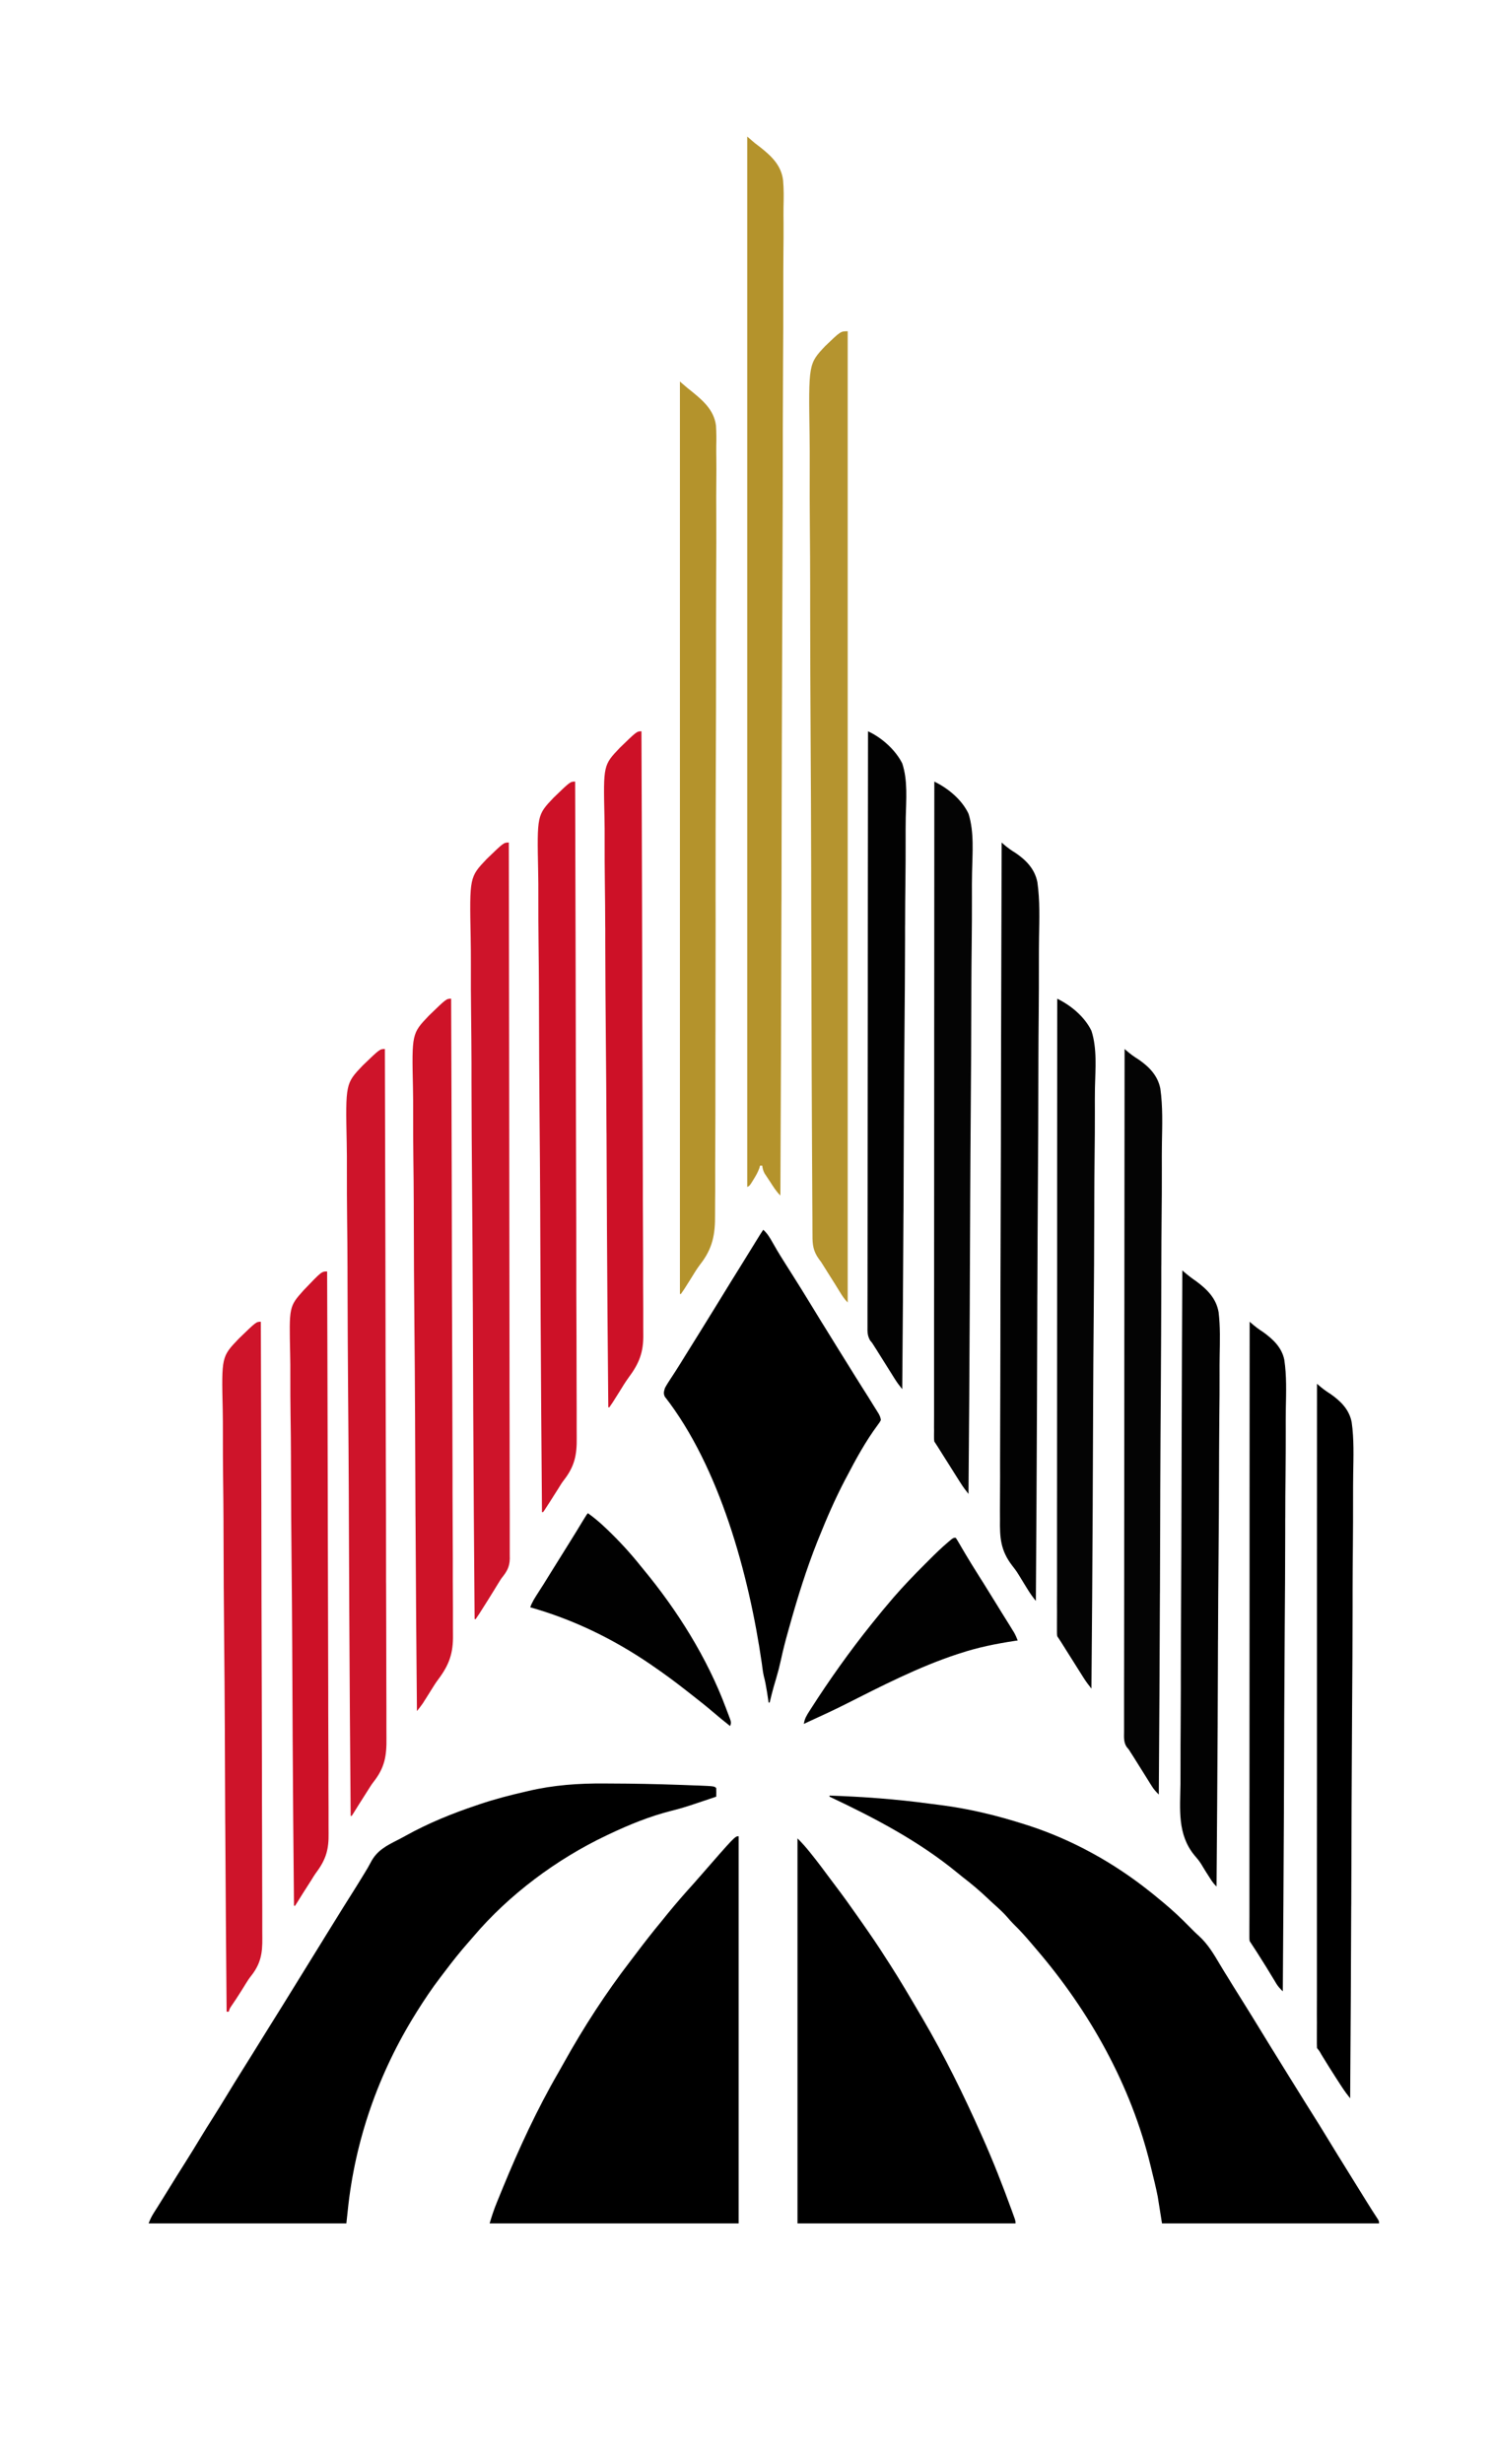 <svg width="34" height="56" viewBox="0 0 34 56" fill="none" xmlns="http://www.w3.org/2000/svg">
<path d="M18.866 40.812C19.624 40.838 20.382 40.893 21.133 40.995C21.222 41.007 21.31 41.018 21.399 41.029C22.053 41.113 22.688 41.268 23.315 41.469C23.337 41.476 23.359 41.483 23.382 41.49C24.39 41.817 25.333 42.34 26.16 43.001C26.182 43.018 26.204 43.036 26.227 43.054C26.294 43.108 26.361 43.164 26.427 43.219C26.44 43.23 26.453 43.241 26.467 43.252C26.672 43.423 26.864 43.602 27.05 43.793C27.12 43.864 27.19 43.935 27.265 44.001C27.473 44.191 27.606 44.418 27.749 44.659C27.812 44.766 27.878 44.872 27.944 44.977C27.97 45.02 27.996 45.062 28.022 45.105C28.111 45.248 28.201 45.391 28.29 45.534C28.416 45.735 28.541 45.938 28.665 46.141C28.754 46.287 28.843 46.432 28.933 46.578C28.941 46.591 28.95 46.605 28.959 46.619C29.065 46.792 29.172 46.965 29.28 47.138C29.362 47.268 29.443 47.399 29.524 47.53C29.626 47.696 29.73 47.861 29.834 48.026C29.948 48.205 30.059 48.386 30.17 48.568C30.26 48.715 30.35 48.862 30.44 49.009C30.453 49.029 30.453 49.029 30.466 49.05C30.572 49.223 30.679 49.396 30.787 49.568C30.886 49.725 30.983 49.882 31.08 50.04C31.164 50.175 31.249 50.31 31.337 50.443C31.363 50.489 31.363 50.489 31.363 50.537C29.734 50.537 28.105 50.537 26.427 50.537C26.379 50.236 26.379 50.236 26.33 49.929C26.309 49.824 26.287 49.721 26.262 49.617C26.256 49.591 26.249 49.565 26.243 49.539C26.224 49.458 26.204 49.378 26.184 49.297C26.177 49.27 26.171 49.243 26.164 49.215C25.721 47.396 24.784 45.721 23.569 44.305C23.533 44.263 23.497 44.221 23.461 44.178C23.331 44.024 23.198 43.876 23.053 43.735C23.005 43.687 22.961 43.638 22.917 43.586C22.826 43.479 22.722 43.386 22.618 43.292C22.563 43.243 22.508 43.192 22.455 43.141C22.277 42.973 22.094 42.818 21.899 42.669C21.857 42.636 21.815 42.602 21.774 42.568C20.898 41.847 19.888 41.319 18.866 40.837C18.866 40.829 18.866 40.821 18.866 40.812Z" fill="black"/>
<path d="M13.744 40.537C13.794 40.537 13.845 40.538 13.896 40.538C14.41 40.539 14.925 40.55 15.439 40.568C15.47 40.569 15.501 40.57 15.532 40.571C15.619 40.574 15.706 40.577 15.793 40.581C15.831 40.582 15.831 40.582 15.869 40.583C16.245 40.599 16.245 40.599 16.289 40.642C16.292 40.707 16.29 40.772 16.289 40.837C16.18 40.873 16.071 40.91 15.962 40.947C15.925 40.959 15.888 40.972 15.851 40.984C15.657 41.05 15.465 41.111 15.266 41.159C14.78 41.282 14.309 41.473 13.857 41.688C13.834 41.699 13.811 41.709 13.787 41.721C12.662 42.256 11.576 43.062 10.768 44.015C10.729 44.06 10.691 44.104 10.652 44.148C10.467 44.358 10.295 44.574 10.127 44.797C10.09 44.846 10.053 44.895 10.015 44.944C9.823 45.194 9.649 45.456 9.481 45.723C9.471 45.739 9.461 45.755 9.451 45.772C8.604 47.13 8.071 48.657 7.908 50.25C7.898 50.346 7.887 50.441 7.877 50.537C6.392 50.537 4.908 50.537 3.379 50.537C3.413 50.451 3.442 50.386 3.49 50.31C3.509 50.28 3.509 50.28 3.528 50.249C3.542 50.228 3.555 50.207 3.569 50.185C3.598 50.139 3.626 50.093 3.655 50.047C3.67 50.023 3.684 49.999 3.7 49.975C3.755 49.887 3.809 49.799 3.864 49.71C3.976 49.528 4.089 49.347 4.204 49.166C4.327 48.973 4.446 48.777 4.565 48.581C4.654 48.434 4.745 48.288 4.838 48.142C4.946 47.972 5.052 47.8 5.157 47.627C5.281 47.423 5.406 47.22 5.533 47.018C5.604 46.905 5.674 46.792 5.745 46.679C5.768 46.642 5.768 46.642 5.792 46.603C5.905 46.423 6.017 46.243 6.128 46.062C6.229 45.899 6.331 45.736 6.433 45.573C6.55 45.386 6.666 45.198 6.781 45.01C6.905 44.807 7.03 44.605 7.156 44.403C7.209 44.317 7.262 44.231 7.315 44.146C7.341 44.103 7.367 44.061 7.393 44.019C7.46 43.912 7.526 43.805 7.592 43.698C7.731 43.472 7.871 43.248 8.013 43.024C8.084 42.911 8.155 42.798 8.224 42.684C8.247 42.647 8.269 42.61 8.292 42.573C8.343 42.491 8.391 42.41 8.435 42.324C8.574 42.059 8.79 41.95 9.051 41.818C9.111 41.788 9.169 41.756 9.227 41.724C9.737 41.44 10.29 41.216 10.843 41.031C10.865 41.023 10.888 41.016 10.911 41.008C11.257 40.891 11.607 40.801 11.963 40.72C11.992 40.713 11.992 40.713 12.022 40.706C12.594 40.572 13.157 40.533 13.744 40.537Z" fill="black"/>
<path d="M16.799 41.736C16.799 44.641 16.799 47.545 16.799 50.537C14.93 50.537 13.061 50.537 11.135 50.537C11.183 50.375 11.233 50.222 11.297 50.066C11.305 50.045 11.314 50.024 11.323 50.002C11.351 49.934 11.379 49.866 11.407 49.797C11.421 49.762 11.421 49.762 11.436 49.726C11.806 48.825 12.216 47.939 12.705 47.096C12.747 47.023 12.787 46.951 12.828 46.878C13.272 46.08 13.779 45.298 14.336 44.574C14.377 44.521 14.417 44.468 14.457 44.415C14.646 44.164 14.839 43.916 15.04 43.674C15.088 43.615 15.136 43.555 15.184 43.496C15.368 43.271 15.559 43.051 15.754 42.836C15.799 42.786 15.844 42.735 15.888 42.684C16.715 41.736 16.715 41.736 16.799 41.736Z" fill="black"/>
<path d="M18.137 41.785C18.232 41.88 18.317 41.974 18.401 42.078C18.415 42.095 18.428 42.112 18.442 42.129C18.599 42.323 18.747 42.523 18.896 42.724C18.936 42.778 18.976 42.831 19.017 42.885C19.176 43.095 19.33 43.309 19.481 43.525C19.527 43.59 19.572 43.655 19.618 43.72C19.799 43.979 19.978 44.239 20.147 44.507C20.179 44.557 20.212 44.607 20.244 44.657C20.475 45.017 20.691 45.385 20.907 45.753C20.93 45.792 20.952 45.83 20.975 45.868C21.477 46.723 21.916 47.614 22.318 48.519C22.326 48.535 22.333 48.552 22.34 48.568C22.582 49.111 22.799 49.662 23.002 50.221C23.012 50.247 23.021 50.273 23.031 50.3C23.04 50.324 23.048 50.348 23.057 50.373C23.065 50.394 23.072 50.416 23.08 50.437C23.096 50.489 23.096 50.489 23.096 50.537C21.46 50.537 19.823 50.537 18.137 50.537C18.137 47.649 18.137 44.761 18.137 41.785Z" fill="black"/>
<path d="M17.358 27.951C17.452 28.035 17.507 28.129 17.568 28.237C17.59 28.274 17.611 28.312 17.633 28.349C17.644 28.368 17.655 28.387 17.666 28.407C17.715 28.49 17.766 28.572 17.817 28.653C17.827 28.669 17.837 28.685 17.847 28.701C17.902 28.788 17.957 28.876 18.013 28.963C18.153 29.184 18.291 29.405 18.427 29.629C18.517 29.776 18.607 29.923 18.697 30.07C18.706 30.083 18.714 30.097 18.723 30.111C18.829 30.284 18.936 30.457 19.044 30.63C19.126 30.76 19.207 30.891 19.288 31.022C19.39 31.188 19.494 31.353 19.598 31.518C19.697 31.673 19.795 31.829 19.891 31.986C19.909 32.013 19.909 32.013 19.926 32.041C19.936 32.058 19.947 32.075 19.958 32.093C19.967 32.108 19.976 32.123 19.986 32.138C20.011 32.188 20.028 32.223 20.033 32.279C20.003 32.333 20.003 32.333 19.959 32.392C19.687 32.759 19.466 33.163 19.255 33.568C19.242 33.592 19.229 33.616 19.216 33.641C18.993 34.068 18.802 34.506 18.623 34.953C18.611 34.981 18.6 35.01 18.588 35.039C18.338 35.669 18.138 36.311 17.956 36.963C17.945 37 17.935 37.036 17.925 37.073C17.862 37.295 17.805 37.517 17.757 37.743C17.726 37.883 17.69 38.022 17.649 38.159C17.636 38.202 17.624 38.245 17.611 38.288C17.605 38.308 17.599 38.328 17.593 38.349C17.561 38.464 17.532 38.581 17.504 38.697C17.496 38.697 17.488 38.697 17.48 38.697C17.475 38.666 17.471 38.635 17.466 38.603C17.459 38.562 17.453 38.52 17.447 38.478C17.442 38.448 17.442 38.448 17.437 38.417C17.42 38.308 17.399 38.203 17.371 38.097C17.348 37.996 17.337 37.892 17.323 37.79C17.035 35.806 16.369 33.344 15.118 31.743C15.085 31.669 15.099 31.628 15.122 31.55C15.16 31.477 15.204 31.41 15.249 31.341C15.276 31.3 15.303 31.259 15.33 31.217C15.344 31.196 15.357 31.174 15.372 31.152C15.438 31.049 15.503 30.945 15.567 30.84C15.682 30.653 15.798 30.467 15.915 30.281C16.032 30.094 16.148 29.906 16.263 29.718C16.387 29.515 16.512 29.312 16.637 29.11C16.703 29.004 16.77 28.897 16.836 28.79C16.849 28.769 16.861 28.749 16.875 28.727C16.944 28.616 17.013 28.504 17.082 28.392C17.097 28.369 17.111 28.345 17.126 28.321C17.154 28.276 17.181 28.231 17.209 28.186C17.228 28.156 17.228 28.156 17.247 28.125C17.263 28.099 17.263 28.099 17.28 28.071C17.306 28.031 17.332 27.991 17.358 27.951Z" fill="black"/>
<path d="M16.994 3.104C17.05 3.153 17.107 3.201 17.164 3.25C17.212 3.287 17.259 3.323 17.306 3.359C17.558 3.561 17.767 3.764 17.809 4.096C17.828 4.304 17.824 4.512 17.819 4.721C17.817 4.841 17.819 4.96 17.82 5.08C17.821 5.29 17.82 5.5 17.817 5.709C17.814 6.021 17.814 6.333 17.814 6.644C17.815 7.169 17.813 7.693 17.809 8.218C17.806 8.737 17.804 9.256 17.803 9.775C17.803 9.799 17.803 9.799 17.803 9.824C17.803 9.971 17.803 10.119 17.803 10.267C17.802 10.633 17.802 11 17.801 11.366C17.801 11.383 17.801 11.4 17.801 11.417C17.799 12.228 17.796 13.039 17.792 13.85C17.791 14.131 17.789 14.412 17.788 14.693C17.788 14.719 17.788 14.719 17.788 14.746C17.784 15.558 17.782 16.369 17.78 17.181C17.78 17.234 17.78 17.286 17.78 17.339C17.779 17.689 17.778 18.038 17.777 18.387C17.776 19.083 17.774 19.778 17.773 20.473C17.773 20.506 17.773 20.539 17.772 20.572C17.767 22.773 17.758 24.973 17.748 27.173C17.652 27.081 17.586 26.971 17.514 26.86C17.499 26.838 17.485 26.817 17.47 26.794C17.456 26.773 17.442 26.752 17.428 26.73C17.409 26.701 17.409 26.701 17.389 26.672C17.357 26.611 17.344 26.56 17.334 26.493C17.319 26.493 17.302 26.493 17.286 26.493C17.277 26.524 17.277 26.524 17.268 26.555C17.235 26.645 17.191 26.723 17.14 26.804C17.127 26.826 17.127 26.826 17.114 26.847C17.049 26.951 17.049 26.951 16.994 26.979C16.994 19.1 16.994 11.222 16.994 3.104Z" fill="#B4932C"/>
<path d="M19.279 7.529C19.279 14.814 19.279 22.099 19.279 29.605C19.204 29.53 19.153 29.451 19.098 29.361C19.076 29.326 19.055 29.291 19.033 29.256C19.022 29.238 19.01 29.219 18.999 29.2C18.937 29.101 18.875 29.003 18.812 28.904C18.795 28.877 18.795 28.877 18.778 28.849C18.766 28.831 18.755 28.813 18.743 28.794C18.727 28.768 18.727 28.768 18.71 28.741C18.672 28.68 18.672 28.68 18.628 28.623C18.494 28.439 18.476 28.292 18.478 28.068C18.478 28.033 18.477 27.999 18.477 27.964C18.476 27.87 18.476 27.775 18.476 27.681C18.476 27.578 18.475 27.475 18.474 27.372C18.472 27.169 18.471 26.965 18.471 26.761C18.47 26.516 18.469 26.272 18.467 26.028C18.463 25.437 18.461 24.847 18.459 24.256C18.459 23.977 18.458 23.697 18.457 23.418C18.453 22.46 18.451 21.503 18.449 20.546C18.449 20.305 18.448 20.063 18.448 19.822C18.448 19.792 18.448 19.762 18.448 19.731C18.446 18.761 18.442 17.79 18.436 16.82C18.43 15.821 18.426 14.822 18.425 13.824C18.425 13.682 18.425 13.541 18.425 13.4C18.425 13.372 18.425 13.345 18.425 13.316C18.425 12.87 18.422 12.424 18.418 11.977C18.414 11.528 18.413 11.079 18.415 10.63C18.416 10.387 18.415 10.145 18.412 9.901C18.388 8.27 18.388 8.27 18.765 7.868C19.118 7.529 19.118 7.529 19.279 7.529Z" fill="#B5942F"/>
<path d="M15.463 8.672C15.519 8.72 15.575 8.768 15.633 8.818C15.657 8.837 15.68 8.856 15.705 8.875C15.975 9.094 16.235 9.309 16.283 9.671C16.293 9.824 16.294 9.975 16.29 10.128C16.288 10.225 16.29 10.321 16.291 10.418C16.293 10.586 16.293 10.755 16.291 10.923C16.288 11.174 16.288 11.425 16.29 11.675C16.292 12.123 16.291 12.57 16.288 13.018C16.286 13.41 16.285 13.802 16.285 14.194C16.285 14.22 16.285 14.245 16.285 14.272C16.285 14.378 16.285 14.484 16.285 14.589C16.286 15.58 16.283 16.571 16.279 17.561C16.275 18.44 16.274 19.319 16.274 20.199C16.274 20.255 16.274 20.311 16.274 20.368C16.274 20.396 16.274 20.424 16.274 20.453C16.275 20.593 16.275 20.734 16.275 20.874C16.275 20.916 16.275 20.916 16.275 20.958C16.275 21.694 16.274 22.43 16.272 23.165C16.272 23.204 16.272 23.204 16.272 23.244C16.272 23.284 16.272 23.284 16.272 23.324C16.272 23.35 16.272 23.376 16.272 23.403C16.272 23.455 16.271 23.508 16.271 23.56C16.27 23.926 16.27 24.291 16.27 24.657C16.27 25.128 16.27 25.599 16.267 26.07C16.265 26.319 16.264 26.568 16.265 26.817C16.266 26.984 16.265 27.15 16.263 27.317C16.262 27.412 16.261 27.506 16.262 27.601C16.267 28.056 16.209 28.378 15.92 28.744C15.845 28.844 15.78 28.951 15.715 29.058C15.553 29.316 15.553 29.316 15.487 29.41C15.479 29.41 15.471 29.41 15.463 29.41C15.463 22.566 15.463 15.723 15.463 8.672Z" fill="#B4932C"/>
<path d="M11.572 19.15C11.575 20.718 11.578 22.287 11.579 23.855C11.579 23.878 11.579 23.901 11.579 23.925C11.58 24.429 11.58 24.933 11.581 25.438C11.581 25.685 11.581 25.932 11.582 26.18C11.582 26.204 11.582 26.229 11.582 26.254C11.582 27.052 11.584 27.85 11.585 28.648C11.587 29.467 11.588 30.287 11.588 31.107C11.588 31.223 11.588 31.338 11.588 31.454C11.588 31.488 11.588 31.488 11.588 31.523C11.588 31.89 11.589 32.257 11.59 32.624C11.591 32.992 11.592 33.361 11.591 33.73C11.591 33.949 11.592 34.168 11.593 34.388C11.593 34.534 11.593 34.68 11.593 34.827C11.593 34.91 11.593 34.993 11.593 35.077C11.594 35.167 11.594 35.257 11.593 35.347C11.594 35.372 11.594 35.398 11.594 35.425C11.591 35.621 11.523 35.726 11.402 35.877C11.376 35.917 11.35 35.957 11.326 35.998C11.307 36.028 11.307 36.028 11.288 36.059C11.275 36.08 11.263 36.1 11.25 36.122C11.146 36.291 11.041 36.459 10.934 36.626C10.923 36.644 10.911 36.662 10.9 36.68C10.873 36.721 10.846 36.761 10.818 36.801C10.81 36.801 10.802 36.801 10.794 36.801C10.781 35.201 10.769 33.6 10.762 32C10.762 31.976 10.762 31.953 10.762 31.928C10.76 31.413 10.758 30.897 10.756 30.382C10.755 30.129 10.754 29.876 10.753 29.623C10.753 29.585 10.753 29.585 10.752 29.547C10.749 28.733 10.744 27.918 10.737 27.104C10.729 26.267 10.725 25.43 10.723 24.592C10.723 24.474 10.723 24.355 10.723 24.237C10.723 24.213 10.723 24.19 10.723 24.166C10.722 23.792 10.718 23.418 10.714 23.044C10.709 22.667 10.707 22.29 10.709 21.913C10.709 21.709 10.708 21.505 10.704 21.301C10.678 19.935 10.678 19.935 11.069 19.524C11.456 19.15 11.456 19.15 11.572 19.15Z" fill="#CE142A"/>
<path d="M8.753 23.843C8.758 25.384 8.762 26.926 8.765 28.468C8.765 28.491 8.765 28.514 8.765 28.537C8.766 29.033 8.767 29.529 8.768 30.026C8.768 30.269 8.768 30.512 8.769 30.756C8.769 30.792 8.769 30.792 8.769 30.829C8.77 31.614 8.772 32.398 8.775 33.183C8.778 33.989 8.78 34.795 8.78 35.602C8.78 35.716 8.78 35.83 8.78 35.944C8.78 35.966 8.78 35.988 8.781 36.012C8.781 36.372 8.782 36.733 8.784 37.093C8.786 37.456 8.786 37.819 8.786 38.182C8.786 38.397 8.786 38.613 8.788 38.828C8.789 38.972 8.789 39.116 8.788 39.26C8.788 39.342 8.788 39.424 8.789 39.506C8.795 39.91 8.749 40.178 8.496 40.5C8.446 40.564 8.405 40.631 8.362 40.7C8.335 40.743 8.308 40.786 8.28 40.829C8.252 40.873 8.225 40.916 8.197 40.96C8.184 40.98 8.171 41 8.158 41.021C8.122 41.078 8.087 41.135 8.051 41.193C8.034 41.22 8.017 41.246 7.999 41.274C7.991 41.274 7.983 41.274 7.975 41.274C7.962 39.695 7.95 38.115 7.943 36.536C7.943 36.513 7.943 36.489 7.943 36.465C7.94 35.956 7.938 35.447 7.936 34.939C7.935 34.689 7.934 34.44 7.933 34.19C7.933 34.153 7.933 34.153 7.933 34.115C7.93 33.311 7.924 32.508 7.917 31.704C7.91 30.877 7.906 30.051 7.904 29.224C7.904 29.108 7.904 28.991 7.903 28.874C7.903 28.851 7.903 28.828 7.903 28.804C7.902 28.435 7.899 28.065 7.894 27.696C7.89 27.324 7.888 26.952 7.889 26.58C7.89 26.379 7.889 26.178 7.885 25.977C7.858 24.628 7.858 24.628 8.249 24.218C8.638 23.843 8.638 23.843 8.753 23.843Z" fill="#CE142A"/>
<path d="M22.78 19.15C22.791 19.16 22.802 19.169 22.812 19.179C22.903 19.259 22.994 19.325 23.098 19.388C23.341 19.553 23.536 19.757 23.593 20.054C23.652 20.468 23.637 20.893 23.63 21.31C23.627 21.51 23.627 21.711 23.627 21.911C23.628 22.281 23.626 22.651 23.623 23.021C23.619 23.387 23.617 23.753 23.616 24.119C23.616 24.141 23.616 24.164 23.616 24.188C23.616 24.304 23.616 24.419 23.615 24.535C23.614 25.354 23.61 26.173 23.604 26.992C23.599 27.788 23.594 28.583 23.592 29.378C23.592 29.403 23.591 29.428 23.591 29.453C23.591 29.699 23.59 29.946 23.589 30.192C23.588 30.695 23.586 31.197 23.584 31.699C23.584 31.722 23.584 31.745 23.584 31.769C23.578 33.308 23.569 34.848 23.558 36.388C23.494 36.309 23.436 36.23 23.383 36.144C23.361 36.108 23.361 36.108 23.338 36.072C23.323 36.047 23.308 36.023 23.292 35.997C23.263 35.949 23.233 35.901 23.204 35.853C23.188 35.828 23.173 35.803 23.157 35.777C23.115 35.708 23.068 35.646 23.018 35.583C22.755 35.24 22.736 34.95 22.742 34.529C22.742 34.462 22.742 34.395 22.741 34.329C22.741 34.185 22.741 34.041 22.743 33.897C22.745 33.683 22.745 33.468 22.744 33.254C22.744 32.894 22.745 32.534 22.747 32.173C22.749 31.817 22.75 31.46 22.75 31.104C22.75 31.081 22.75 31.059 22.75 31.036C22.75 30.924 22.751 30.811 22.751 30.698C22.751 29.9 22.753 29.102 22.756 28.304C22.759 27.529 22.762 26.754 22.763 25.979C22.763 25.955 22.763 25.931 22.763 25.907C22.764 25.667 22.764 25.427 22.764 25.186C22.765 24.697 22.766 24.208 22.767 23.719C22.767 23.697 22.767 23.674 22.767 23.651C22.77 22.151 22.775 20.651 22.78 19.15Z" fill="#020202"/>
<path d="M25.576 23.843C25.586 23.852 25.597 23.861 25.608 23.871C25.699 23.951 25.79 24.018 25.893 24.081C26.135 24.247 26.331 24.448 26.389 24.744C26.447 25.151 26.432 25.569 26.425 25.978C26.422 26.175 26.422 26.372 26.423 26.569C26.424 26.933 26.422 27.296 26.418 27.659C26.415 28.018 26.412 28.378 26.412 28.737C26.411 28.76 26.411 28.782 26.411 28.805C26.411 28.919 26.411 29.033 26.411 29.146C26.41 29.951 26.405 30.755 26.4 31.56C26.394 32.341 26.39 33.122 26.387 33.904C26.387 33.928 26.387 33.952 26.387 33.977C26.386 34.219 26.385 34.461 26.385 34.703C26.383 35.196 26.381 35.69 26.38 36.183C26.38 36.205 26.379 36.228 26.379 36.251C26.374 37.764 26.364 39.276 26.354 40.788C26.292 40.727 26.239 40.67 26.194 40.596C26.182 40.578 26.171 40.56 26.159 40.541C26.141 40.512 26.141 40.512 26.123 40.483C26.097 40.441 26.071 40.4 26.045 40.358C26.032 40.337 26.019 40.316 26.005 40.294C25.94 40.188 25.873 40.083 25.807 39.978C25.795 39.959 25.783 39.94 25.771 39.92C25.759 39.903 25.748 39.885 25.736 39.866C25.721 39.843 25.721 39.843 25.706 39.819C25.673 39.764 25.673 39.764 25.623 39.707C25.552 39.599 25.563 39.483 25.564 39.357C25.564 39.33 25.564 39.303 25.564 39.275C25.563 39.185 25.564 39.095 25.564 39.005C25.564 38.939 25.564 38.874 25.564 38.809C25.564 38.667 25.564 38.525 25.564 38.383C25.565 38.172 25.565 37.96 25.565 37.749C25.565 37.394 25.565 37.039 25.566 36.684C25.566 36.332 25.567 35.98 25.567 35.628C25.567 35.606 25.567 35.584 25.567 35.562C25.567 35.451 25.567 35.34 25.567 35.229C25.567 34.442 25.568 33.655 25.569 32.869C25.569 32.104 25.57 31.34 25.57 30.576C25.57 30.552 25.57 30.529 25.57 30.504C25.571 30.268 25.571 30.031 25.571 29.795C25.571 29.313 25.571 28.831 25.572 28.349C25.572 28.327 25.572 28.305 25.572 28.282C25.573 26.802 25.574 25.322 25.576 23.843Z" fill="#040404"/>
<path d="M21.249 17.765C21.564 17.919 21.873 18.173 22.026 18.494C22.159 18.911 22.115 19.392 22.107 19.826C22.103 20.014 22.103 20.201 22.104 20.39C22.105 20.736 22.103 21.083 22.099 21.43C22.095 21.772 22.092 22.115 22.091 22.458C22.091 22.479 22.091 22.501 22.091 22.523C22.091 22.631 22.091 22.74 22.09 22.849C22.089 23.616 22.084 24.384 22.078 25.152C22.072 25.897 22.067 26.642 22.064 27.388C22.064 27.411 22.064 27.434 22.064 27.457C22.063 27.688 22.062 27.919 22.061 28.151C22.059 28.621 22.057 29.092 22.055 29.563C22.055 29.584 22.055 29.606 22.055 29.628C22.049 31.071 22.038 32.514 22.026 33.956C21.965 33.88 21.908 33.805 21.856 33.722C21.842 33.701 21.828 33.679 21.814 33.657C21.8 33.635 21.786 33.612 21.771 33.589C21.756 33.565 21.742 33.542 21.726 33.518C21.68 33.445 21.635 33.373 21.589 33.3C21.547 33.234 21.505 33.167 21.463 33.101C21.438 33.061 21.413 33.021 21.388 32.982C21.371 32.955 21.371 32.955 21.354 32.928C21.344 32.912 21.334 32.896 21.324 32.88C21.299 32.842 21.274 32.803 21.249 32.765C21.242 32.717 21.242 32.717 21.242 32.66C21.242 32.638 21.242 32.617 21.242 32.594C21.242 32.57 21.242 32.547 21.243 32.522C21.242 32.496 21.242 32.471 21.242 32.445C21.242 32.359 21.242 32.273 21.243 32.187C21.243 32.125 21.243 32.063 21.243 32.001C21.242 31.866 21.243 31.731 21.243 31.596C21.243 31.395 21.243 31.194 21.243 30.993C21.243 30.655 21.243 30.317 21.243 29.979C21.244 29.645 21.244 29.31 21.244 28.975C21.244 28.955 21.244 28.934 21.244 28.912C21.244 28.807 21.244 28.701 21.244 28.596C21.244 27.847 21.244 27.099 21.245 26.351C21.245 25.624 21.246 24.897 21.246 24.169C21.246 24.147 21.246 24.125 21.246 24.102C21.246 23.877 21.246 23.652 21.246 23.427C21.246 22.968 21.246 22.51 21.247 22.052C21.247 22.031 21.247 22.01 21.247 21.988C21.247 20.58 21.248 19.172 21.249 17.765Z" fill="#040404"/>
<path d="M10.26 22.7C10.265 24.122 10.271 25.545 10.274 26.968C10.274 26.999 10.274 26.999 10.274 27.032C10.275 27.489 10.276 27.948 10.277 28.406C10.277 28.63 10.278 28.855 10.278 29.079C10.278 29.102 10.278 29.124 10.278 29.147C10.28 29.871 10.283 30.595 10.286 31.319C10.289 32.063 10.291 32.807 10.292 33.551C10.292 33.656 10.292 33.762 10.292 33.867C10.292 33.898 10.292 33.898 10.292 33.93C10.292 34.262 10.294 34.595 10.296 34.928C10.298 35.263 10.299 35.597 10.298 35.932C10.298 36.131 10.299 36.33 10.301 36.528C10.302 36.677 10.302 36.826 10.301 36.975C10.301 37.035 10.301 37.094 10.302 37.154C10.309 37.58 10.216 37.842 9.959 38.182C9.907 38.252 9.861 38.325 9.815 38.4C9.801 38.422 9.787 38.444 9.773 38.467C9.746 38.51 9.719 38.553 9.692 38.596C9.678 38.617 9.665 38.638 9.651 38.66C9.639 38.678 9.628 38.697 9.616 38.716C9.574 38.777 9.528 38.834 9.482 38.892C9.469 37.431 9.457 35.969 9.45 34.508C9.45 34.486 9.45 34.465 9.449 34.443C9.447 33.972 9.445 33.501 9.443 33.03C9.442 32.799 9.441 32.568 9.44 32.337C9.44 32.314 9.44 32.291 9.44 32.268C9.437 31.524 9.431 30.781 9.424 30.037C9.417 29.272 9.412 28.508 9.411 27.743C9.411 27.635 9.41 27.527 9.41 27.418C9.41 27.397 9.41 27.376 9.41 27.354C9.409 27.012 9.406 26.671 9.401 26.329C9.397 25.985 9.395 25.641 9.396 25.297C9.397 25.11 9.396 24.924 9.392 24.738C9.365 23.492 9.365 23.492 9.756 23.083C10.151 22.7 10.151 22.7 10.26 22.7Z" fill="#CE1328"/>
<path d="M13.08 17.765C13.085 19.232 13.089 20.7 13.092 22.168C13.092 22.2 13.092 22.2 13.092 22.233C13.093 22.706 13.094 23.178 13.095 23.651C13.095 23.882 13.095 24.114 13.096 24.346C13.096 24.38 13.096 24.38 13.096 24.415C13.097 25.162 13.099 25.909 13.102 26.656C13.105 27.423 13.107 28.191 13.107 28.958C13.107 29.067 13.107 29.175 13.107 29.284C13.107 29.305 13.107 29.327 13.107 29.349C13.108 29.692 13.109 30.035 13.111 30.378C13.113 30.724 13.113 31.069 13.113 31.415C13.113 31.62 13.113 31.825 13.115 32.03C13.116 32.167 13.116 32.304 13.115 32.441C13.115 32.519 13.115 32.597 13.116 32.675C13.122 33.071 13.068 33.329 12.822 33.645C12.777 33.703 12.739 33.765 12.701 33.828C12.689 33.846 12.678 33.864 12.666 33.883C12.643 33.919 12.621 33.954 12.598 33.99C12.539 34.085 12.478 34.18 12.416 34.274C12.398 34.301 12.398 34.301 12.38 34.33C12.365 34.349 12.365 34.349 12.35 34.37C12.342 34.37 12.334 34.37 12.326 34.37C12.314 32.867 12.302 31.363 12.295 29.86C12.295 29.838 12.295 29.815 12.295 29.793C12.293 29.308 12.291 28.824 12.289 28.34C12.288 28.102 12.287 27.864 12.286 27.627C12.286 27.603 12.286 27.58 12.286 27.555C12.283 26.79 12.277 26.026 12.27 25.261C12.264 24.474 12.259 23.687 12.258 22.901C12.257 22.789 12.257 22.678 12.257 22.567C12.257 22.545 12.257 22.523 12.257 22.5C12.256 22.149 12.252 21.797 12.248 21.446C12.244 21.092 12.242 20.738 12.243 20.384C12.244 20.192 12.243 20.001 12.239 19.809C12.213 18.527 12.213 18.527 12.592 18.129C12.969 17.765 12.969 17.765 13.08 17.765Z" fill="#CD1127"/>
<path d="M29.952 31.452C29.963 31.462 29.974 31.471 29.985 31.481C30.074 31.559 30.163 31.625 30.265 31.688C30.495 31.851 30.683 32.037 30.74 32.323C30.796 32.713 30.781 33.113 30.775 33.506C30.772 33.695 30.772 33.883 30.772 34.072C30.773 34.42 30.771 34.768 30.768 35.116C30.764 35.46 30.762 35.804 30.761 36.149C30.761 36.17 30.761 36.192 30.761 36.214C30.761 36.323 30.761 36.432 30.761 36.541C30.76 37.312 30.756 38.082 30.75 38.853C30.745 39.601 30.741 40.349 30.738 41.098C30.738 41.121 30.738 41.144 30.738 41.168C30.737 41.4 30.736 41.632 30.736 41.864C30.734 42.336 30.733 42.809 30.731 43.281C30.731 43.303 30.731 43.325 30.73 43.347C30.725 44.796 30.716 46.244 30.706 47.693C30.643 47.615 30.584 47.536 30.529 47.452C30.507 47.419 30.507 47.419 30.484 47.384C30.469 47.36 30.453 47.336 30.437 47.311C30.421 47.287 30.405 47.262 30.389 47.237C30.275 47.061 30.164 46.883 30.055 46.704C30.01 46.623 30.01 46.623 29.952 46.55C29.95 46.517 29.949 46.484 29.949 46.45C29.949 46.429 29.949 46.407 29.949 46.385C29.949 46.36 29.949 46.336 29.949 46.311C29.949 46.286 29.949 46.26 29.949 46.234C29.949 46.147 29.949 46.061 29.95 45.974C29.95 45.912 29.949 45.849 29.949 45.787C29.949 45.651 29.949 45.515 29.95 45.379C29.95 45.177 29.95 44.974 29.95 44.772C29.95 44.432 29.95 44.092 29.95 43.752C29.95 43.414 29.95 43.078 29.95 42.74C29.95 42.719 29.95 42.699 29.95 42.677C29.95 42.571 29.95 42.465 29.95 42.358C29.95 41.605 29.95 40.851 29.951 40.098C29.951 39.366 29.951 38.634 29.951 37.901C29.951 37.879 29.951 37.856 29.951 37.833C29.951 37.607 29.951 37.38 29.951 37.154C29.951 36.692 29.951 36.231 29.951 35.77C29.951 35.748 29.951 35.727 29.951 35.705C29.952 34.288 29.952 32.87 29.952 31.452Z" fill="black"/>
<path d="M24.044 22.7C24.359 22.853 24.668 23.112 24.822 23.429C24.954 23.835 24.911 24.298 24.902 24.72C24.899 24.901 24.899 25.083 24.9 25.265C24.901 25.6 24.898 25.935 24.894 26.27C24.89 26.602 24.888 26.933 24.887 27.265C24.887 27.285 24.887 27.306 24.887 27.327C24.887 27.432 24.886 27.537 24.886 27.642C24.885 28.384 24.88 29.127 24.874 29.869C24.867 30.589 24.863 31.31 24.86 32.031C24.86 32.053 24.86 32.075 24.86 32.098C24.859 32.321 24.858 32.545 24.857 32.768C24.855 33.223 24.853 33.678 24.851 34.134C24.851 34.154 24.851 34.175 24.851 34.197C24.845 35.592 24.834 36.986 24.822 38.381C24.761 38.305 24.704 38.23 24.651 38.147C24.638 38.126 24.624 38.104 24.61 38.082C24.596 38.059 24.582 38.037 24.567 38.014C24.552 37.99 24.538 37.967 24.522 37.943C24.476 37.87 24.431 37.797 24.385 37.725C24.343 37.658 24.301 37.592 24.259 37.526C24.234 37.486 24.209 37.446 24.184 37.406C24.167 37.38 24.167 37.38 24.15 37.352C24.14 37.337 24.13 37.321 24.12 37.305C24.095 37.266 24.07 37.228 24.044 37.19C24.038 37.143 24.038 37.143 24.038 37.088C24.038 37.056 24.038 37.056 24.038 37.025C24.038 37.001 24.038 36.978 24.038 36.955C24.038 36.93 24.038 36.906 24.038 36.88C24.038 36.797 24.038 36.714 24.039 36.631C24.039 36.571 24.038 36.511 24.038 36.452C24.038 36.321 24.038 36.191 24.039 36.06C24.039 35.866 24.039 35.672 24.039 35.478C24.039 35.151 24.039 34.825 24.039 34.499C24.04 34.175 24.04 33.852 24.04 33.529C24.04 33.509 24.04 33.489 24.04 33.468C24.04 33.366 24.04 33.264 24.04 33.162C24.04 32.439 24.04 31.716 24.041 30.994C24.041 30.291 24.042 29.589 24.042 28.887C24.042 28.865 24.042 28.843 24.042 28.821C24.042 28.604 24.042 28.387 24.042 28.169C24.042 27.727 24.042 27.284 24.042 26.841C24.042 26.821 24.042 26.8 24.042 26.779C24.043 25.42 24.044 24.06 24.044 22.7Z" fill="#040404"/>
<path d="M5.932 30.042C5.937 31.42 5.941 32.798 5.944 34.176C5.944 34.196 5.944 34.217 5.944 34.238C5.945 34.681 5.945 35.125 5.946 35.568C5.946 35.786 5.947 36.003 5.947 36.221C5.947 36.253 5.947 36.253 5.947 36.286C5.948 36.987 5.95 37.688 5.953 38.389C5.955 39.11 5.957 39.831 5.958 40.551C5.958 40.653 5.958 40.755 5.958 40.857C5.958 40.877 5.958 40.897 5.958 40.918C5.958 41.24 5.959 41.562 5.961 41.885C5.963 42.209 5.963 42.533 5.963 42.857C5.963 43.05 5.963 43.242 5.965 43.435C5.966 43.579 5.966 43.723 5.965 43.867C5.965 43.925 5.965 43.983 5.966 44.041C5.971 44.405 5.928 44.643 5.696 44.93C5.653 44.985 5.617 45.044 5.58 45.103C5.569 45.122 5.557 45.141 5.545 45.16C5.522 45.196 5.499 45.232 5.477 45.269C5.406 45.382 5.333 45.493 5.257 45.603C5.224 45.653 5.224 45.653 5.203 45.724C5.187 45.724 5.171 45.724 5.154 45.724C5.142 44.311 5.13 42.898 5.123 41.486C5.122 41.465 5.122 41.444 5.122 41.422C5.12 40.967 5.118 40.512 5.116 40.057C5.115 39.834 5.114 39.61 5.113 39.387C5.113 39.365 5.113 39.343 5.113 39.32C5.11 38.601 5.104 37.882 5.097 37.164C5.09 36.424 5.085 35.685 5.084 34.946C5.083 34.841 5.083 34.736 5.083 34.632C5.083 34.601 5.083 34.601 5.083 34.569C5.082 34.239 5.078 33.909 5.074 33.579C5.07 33.246 5.068 32.913 5.069 32.581C5.069 32.401 5.069 32.221 5.065 32.041C5.038 30.837 5.038 30.837 5.429 30.428C5.827 30.042 5.827 30.042 5.932 30.042Z" fill="#CE142A"/>
<path d="M19.741 16.622C20.052 16.764 20.366 17.045 20.519 17.351C20.648 17.736 20.608 18.183 20.599 18.583C20.595 18.756 20.596 18.928 20.596 19.101C20.597 19.42 20.595 19.739 20.591 20.057C20.587 20.372 20.584 20.688 20.584 21.003C20.583 21.022 20.583 21.042 20.583 21.062C20.583 21.162 20.583 21.262 20.583 21.362C20.581 22.068 20.577 22.774 20.57 23.479C20.564 24.165 20.559 24.85 20.556 25.535C20.556 25.556 20.556 25.577 20.556 25.599C20.555 25.811 20.554 26.024 20.553 26.236C20.552 26.669 20.55 27.102 20.548 27.535C20.548 27.555 20.547 27.575 20.547 27.595C20.541 28.922 20.53 30.248 20.519 31.574C20.462 31.503 20.407 31.433 20.359 31.356C20.347 31.338 20.336 31.32 20.324 31.301C20.312 31.282 20.3 31.262 20.288 31.243C20.262 31.201 20.236 31.16 20.21 31.119C20.191 31.087 20.191 31.087 20.17 31.055C20.104 30.95 20.038 30.845 19.972 30.74C19.96 30.721 19.948 30.702 19.936 30.682C19.924 30.664 19.913 30.646 19.901 30.628C19.886 30.604 19.886 30.604 19.871 30.58C19.837 30.525 19.837 30.525 19.788 30.467C19.726 30.357 19.727 30.274 19.729 30.15C19.729 30.126 19.729 30.103 19.729 30.079C19.728 30 19.729 29.921 19.729 29.843C19.729 29.786 19.729 29.729 19.729 29.672C19.729 29.532 19.729 29.392 19.73 29.252C19.73 29.084 19.73 28.916 19.73 28.748C19.73 28.438 19.73 28.129 19.731 27.819C19.731 27.512 19.732 27.205 19.732 26.899C19.732 26.88 19.732 26.86 19.732 26.841C19.732 26.744 19.732 26.647 19.732 26.55C19.732 25.864 19.733 25.178 19.734 24.492C19.735 23.826 19.735 23.16 19.736 22.493C19.736 22.473 19.736 22.452 19.736 22.431C19.736 22.225 19.736 22.018 19.736 21.812C19.736 21.392 19.736 20.972 19.737 20.552C19.737 20.532 19.737 20.513 19.737 20.493C19.738 19.203 19.739 17.912 19.741 16.622Z" fill="#020202"/>
<path d="M14.588 16.622C14.593 17.97 14.599 19.319 14.602 20.667C14.602 20.687 14.602 20.707 14.602 20.728C14.603 21.162 14.604 21.596 14.605 22.03C14.605 22.243 14.606 22.456 14.606 22.669C14.606 22.69 14.606 22.712 14.606 22.733C14.608 23.419 14.61 24.106 14.614 24.792C14.617 25.497 14.619 26.203 14.62 26.908C14.62 27.008 14.62 27.107 14.62 27.207C14.62 27.237 14.62 27.237 14.62 27.267C14.62 27.582 14.622 27.897 14.624 28.213C14.626 28.53 14.627 28.848 14.626 29.165C14.626 29.353 14.627 29.541 14.629 29.73C14.63 29.871 14.63 30.012 14.629 30.153C14.629 30.21 14.629 30.267 14.63 30.323C14.637 30.736 14.538 30.988 14.291 31.318C14.217 31.42 14.152 31.528 14.086 31.635C13.923 31.895 13.923 31.895 13.858 31.987C13.85 31.987 13.842 31.987 13.834 31.987C13.821 30.602 13.81 29.217 13.803 27.832C13.803 27.812 13.803 27.791 13.803 27.77C13.8 27.324 13.799 26.877 13.797 26.431C13.796 26.212 13.795 25.993 13.794 25.774C13.794 25.741 13.794 25.741 13.793 25.708C13.79 25.003 13.785 24.299 13.778 23.594C13.771 22.869 13.767 22.144 13.765 21.419C13.765 21.317 13.765 21.214 13.765 21.111C13.765 21.091 13.765 21.071 13.764 21.05C13.764 20.727 13.76 20.403 13.756 20.079C13.752 19.753 13.75 19.427 13.751 19.1C13.752 18.924 13.751 18.747 13.747 18.571C13.721 17.39 13.721 17.39 14.099 16.994C14.483 16.622 14.483 16.622 14.588 16.622Z" fill="#CD1127"/>
<path d="M28.42 30.042C28.431 30.052 28.442 30.061 28.453 30.071C28.542 30.149 28.632 30.217 28.733 30.281C28.956 30.444 29.15 30.626 29.208 30.906C29.263 31.271 29.25 31.645 29.243 32.013C29.24 32.189 29.24 32.365 29.241 32.542C29.241 32.867 29.239 33.192 29.236 33.517C29.232 33.838 29.23 34.16 29.23 34.481C29.229 34.501 29.229 34.521 29.229 34.542C29.229 34.644 29.229 34.745 29.229 34.847C29.228 35.567 29.224 36.287 29.218 37.006C29.213 37.705 29.209 38.404 29.206 39.103C29.206 39.124 29.206 39.146 29.206 39.168C29.205 39.385 29.204 39.602 29.204 39.818C29.202 40.259 29.201 40.701 29.199 41.142C29.199 41.162 29.199 41.182 29.199 41.203C29.193 42.556 29.184 43.909 29.174 45.262C29.115 45.203 29.063 45.15 29.021 45.078C29.011 45.061 29.001 45.044 28.991 45.027C28.975 45 28.975 45 28.958 44.973C28.85 44.792 28.739 44.614 28.626 44.437C28.611 44.413 28.596 44.39 28.581 44.366C28.528 44.283 28.475 44.201 28.42 44.119C28.414 44.073 28.414 44.073 28.414 44.02C28.414 43.999 28.414 43.979 28.414 43.958C28.414 43.935 28.414 43.913 28.414 43.89C28.414 43.866 28.414 43.842 28.414 43.818C28.414 43.737 28.414 43.656 28.415 43.576C28.415 43.518 28.415 43.459 28.415 43.401C28.414 43.275 28.414 43.148 28.415 43.021C28.415 42.833 28.415 42.644 28.415 42.456C28.415 42.138 28.415 41.821 28.415 41.504C28.416 41.19 28.416 40.876 28.416 40.562C28.416 40.543 28.416 40.523 28.416 40.503C28.416 40.404 28.416 40.305 28.416 40.206C28.416 39.504 28.416 38.801 28.417 38.099C28.417 37.417 28.418 36.735 28.418 36.052C28.418 36.031 28.418 36.01 28.418 35.989C28.418 35.778 28.418 35.566 28.418 35.355C28.418 34.925 28.418 34.495 28.418 34.065C28.418 34.045 28.418 34.026 28.418 34.005C28.419 32.684 28.42 31.363 28.42 30.042Z" fill="black"/>
<path d="M7.44 28.899C7.444 30.157 7.449 31.413 7.451 32.67C7.451 32.689 7.451 32.708 7.451 32.727C7.452 33.132 7.453 33.536 7.454 33.941C7.454 34.139 7.454 34.338 7.455 34.536C7.455 34.556 7.455 34.576 7.455 34.596C7.456 35.236 7.458 35.875 7.46 36.515C7.463 37.173 7.464 37.83 7.465 38.488C7.465 38.581 7.465 38.673 7.465 38.767C7.465 38.785 7.465 38.803 7.465 38.822C7.466 39.116 7.467 39.41 7.468 39.704C7.47 40 7.471 40.296 7.47 40.592C7.47 40.752 7.47 40.912 7.472 41.072C7.473 41.219 7.473 41.366 7.472 41.513C7.472 41.566 7.472 41.618 7.473 41.671C7.479 42.026 7.417 42.255 7.205 42.543C7.158 42.606 7.117 42.673 7.076 42.74C7.049 42.783 7.021 42.827 6.993 42.87C6.965 42.914 6.937 42.957 6.909 43.001C6.889 43.032 6.889 43.032 6.87 43.063C6.833 43.12 6.798 43.177 6.763 43.235C6.746 43.262 6.728 43.289 6.711 43.316C6.702 43.316 6.694 43.316 6.686 43.316C6.674 42.022 6.662 40.727 6.655 39.432C6.655 39.413 6.655 39.394 6.655 39.374C6.653 38.957 6.651 38.54 6.649 38.123C6.648 37.918 6.647 37.713 6.646 37.508C6.646 37.488 6.646 37.468 6.646 37.447C6.643 36.788 6.637 36.129 6.631 35.471C6.624 34.793 6.619 34.115 6.618 33.438C6.617 33.342 6.617 33.246 6.617 33.15C6.617 33.131 6.617 33.112 6.617 33.093C6.616 32.79 6.613 32.487 6.608 32.185C6.604 31.88 6.602 31.575 6.603 31.27C6.604 31.105 6.603 30.94 6.599 30.775C6.575 29.697 6.575 29.697 6.902 29.33C7.314 28.899 7.314 28.899 7.44 28.899Z" fill="#CD1127"/>
<path d="M26.889 28.875C26.9 28.885 26.91 28.894 26.921 28.904C27.013 28.983 27.106 29.055 27.206 29.123C27.454 29.307 27.66 29.511 27.714 29.825C27.754 30.154 27.744 30.488 27.738 30.82C27.735 30.965 27.736 31.11 27.736 31.256C27.737 31.553 27.735 31.85 27.731 32.147C27.728 32.441 27.726 32.734 27.725 33.028C27.725 33.046 27.725 33.065 27.725 33.084C27.724 33.177 27.724 33.27 27.724 33.363C27.723 34.02 27.719 34.678 27.713 35.336C27.707 35.974 27.703 36.613 27.701 37.251C27.701 37.271 27.7 37.291 27.7 37.311C27.7 37.509 27.699 37.707 27.698 37.905C27.696 38.308 27.695 38.712 27.693 39.115C27.693 39.134 27.693 39.152 27.693 39.171C27.687 40.407 27.677 41.643 27.667 42.879C27.61 42.824 27.568 42.77 27.526 42.702C27.505 42.67 27.505 42.67 27.485 42.638C27.471 42.616 27.457 42.593 27.442 42.571C27.429 42.55 27.417 42.53 27.403 42.509C27.374 42.462 27.345 42.415 27.317 42.367C27.272 42.295 27.221 42.234 27.165 42.17C26.772 41.694 26.839 41.121 26.847 40.537C26.848 40.38 26.848 40.223 26.848 40.066C26.847 39.795 26.849 39.524 26.851 39.253C26.853 38.969 26.854 38.685 26.855 38.401C26.855 38.383 26.855 38.366 26.855 38.347C26.855 38.258 26.855 38.167 26.855 38.078C26.856 37.441 26.858 36.806 26.862 36.17C26.865 35.552 26.868 34.935 26.869 34.317C26.869 34.298 26.869 34.279 26.869 34.26C26.87 34.068 26.87 33.877 26.871 33.685C26.872 33.295 26.873 32.905 26.874 32.515C26.874 32.497 26.874 32.479 26.874 32.461C26.877 31.265 26.883 30.07 26.889 28.875Z" fill="#020202"/>
<path d="M21.735 34.953C21.761 34.989 21.761 34.989 21.79 35.039C21.801 35.058 21.812 35.077 21.824 35.096C21.836 35.117 21.848 35.138 21.861 35.16C21.887 35.205 21.913 35.249 21.94 35.294C21.954 35.318 21.968 35.342 21.983 35.366C22.056 35.489 22.131 35.609 22.207 35.73C22.238 35.779 22.269 35.829 22.3 35.879C22.316 35.903 22.331 35.927 22.347 35.952C22.453 36.122 22.558 36.293 22.664 36.463C22.704 36.528 22.744 36.593 22.784 36.658C22.82 36.716 22.856 36.773 22.892 36.831C22.918 36.873 22.944 36.914 22.97 36.956C22.985 36.982 23.001 37.007 23.017 37.033C23.031 37.056 23.045 37.078 23.06 37.102C23.094 37.162 23.121 37.222 23.145 37.287C23.126 37.29 23.107 37.293 23.087 37.295C22.657 37.36 22.245 37.442 21.832 37.579C21.813 37.585 21.795 37.591 21.775 37.597C20.889 37.888 20.046 38.323 19.215 38.742C18.943 38.879 18.667 39.005 18.39 39.132C18.354 39.148 18.318 39.166 18.282 39.183C18.296 39.07 18.346 38.987 18.407 38.893C18.417 38.877 18.428 38.86 18.439 38.843C18.863 38.181 19.322 37.535 19.814 36.922C19.826 36.907 19.838 36.892 19.851 36.876C19.994 36.697 20.14 36.52 20.29 36.346C20.307 36.327 20.307 36.327 20.324 36.306C20.546 36.051 20.779 35.807 21.019 35.568C21.06 35.527 21.101 35.486 21.142 35.445C21.279 35.308 21.416 35.175 21.564 35.05C21.587 35.031 21.61 35.011 21.634 34.991C21.686 34.953 21.686 34.953 21.735 34.953Z" fill="#010101"/>
<path d="M13.371 34.394C13.511 34.494 13.638 34.601 13.762 34.719C13.789 34.744 13.789 34.744 13.816 34.77C14.083 35.026 14.332 35.296 14.563 35.585C14.587 35.614 14.611 35.644 14.635 35.673C15.405 36.603 16.085 37.685 16.508 38.819C16.52 38.851 16.532 38.882 16.544 38.914C16.556 38.945 16.567 38.976 16.579 39.007C16.589 39.035 16.6 39.062 16.61 39.09C16.629 39.159 16.629 39.159 16.605 39.232C16.471 39.127 16.339 39.019 16.21 38.908C16.061 38.781 15.908 38.66 15.753 38.539C15.702 38.5 15.652 38.46 15.601 38.42C15.358 38.229 15.11 38.046 14.854 37.871C14.839 37.86 14.823 37.849 14.807 37.838C13.959 37.258 13.049 36.813 12.059 36.533C12.1 36.413 12.168 36.312 12.236 36.205C12.263 36.164 12.29 36.122 12.316 36.08C12.33 36.059 12.344 36.037 12.358 36.015C12.424 35.911 12.488 35.807 12.552 35.702C12.683 35.491 12.815 35.28 12.947 35.069C13.055 34.896 13.162 34.722 13.268 34.546C13.345 34.421 13.345 34.421 13.371 34.394Z" fill="#010101"/>
</svg>

